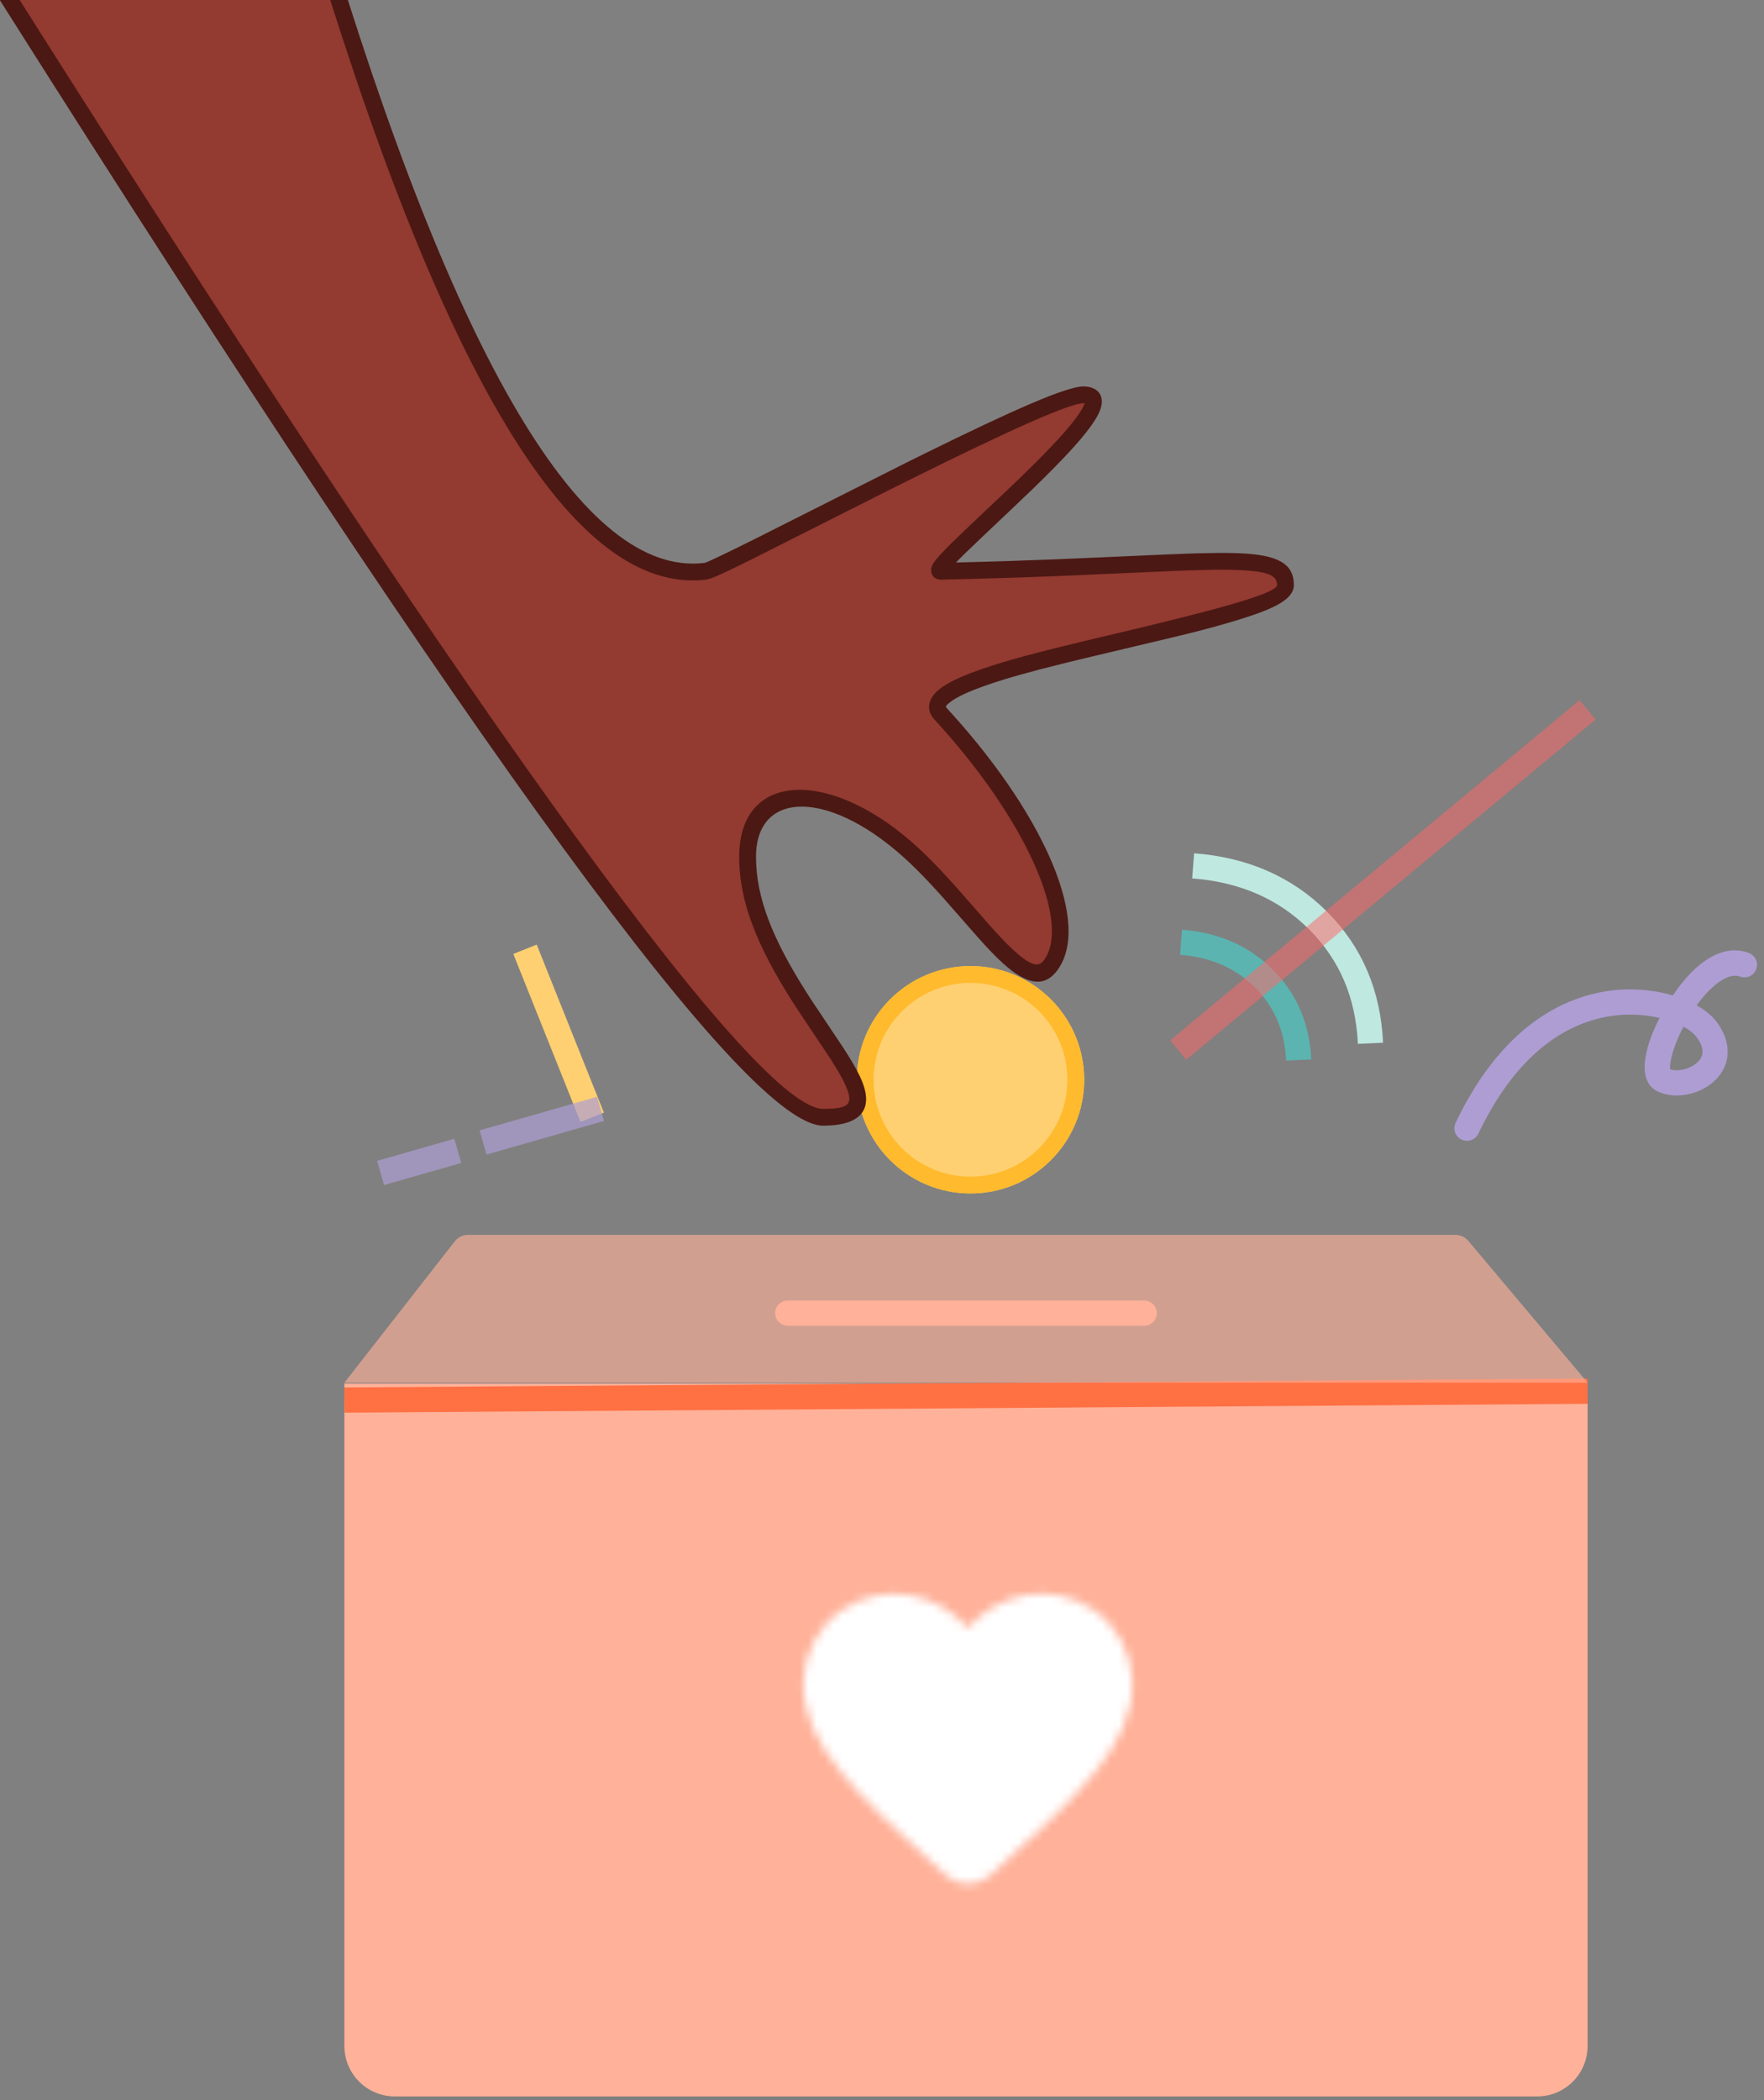 <svg xmlns="http://www.w3.org/2000/svg" xmlns:xlink="http://www.w3.org/1999/xlink" width="210" height="250" viewBox="0 0 210 250">
  <rect x="0" y="0" width="210" height="250" fill="#808080" stroke="none"/>
  <defs>
    <path id="help_donate-a" d="M26.151,39.423 C24.662,40.774 22.371,40.774 20.883,39.403 L20.667,39.207 C10.386,29.905 3.669,23.815 3.924,16.216 C4.041,12.887 5.745,9.695 8.506,7.815 C13.676,4.29 20.06,5.935 23.507,9.969 C26.954,5.935 33.338,4.27 38.508,7.815 C41.269,9.695 42.973,12.887 43.09,16.216 C43.364,23.815 36.628,29.905 26.347,39.246 L26.151,39.423 Z"/>
  </defs>
  <g fill="none" fill-rule="evenodd" transform="translate(-2 -11)">
    <circle cx="117.535" cy="139.535" r="13.535" fill="#FFD071"/>
    <path fill="#FFBA2D" fill-rule="nonzero" d="M117.535,126 C125.01,126 131.07,132.06 131.07,139.535 C131.07,147.01 125.01,153.07 117.535,153.07 C110.06,153.07 104,147.01 104,139.535 C104,132.06 110.06,126 117.535,126 Z M117.535,128 C111.164,128 106,133.164 106,139.535 C106,145.906 111.164,151.07 117.535,151.07 C123.906,151.07 129.07,145.906 129.07,139.535 C129.07,133.164 123.906,128 117.535,128 Z"/>
    <path fill="#933A31" d="M0,6 C58,98 91.333,144 100,144 C113,144 91,129 91,113 C91,103.721 101.158,103.678 111,113 C118.129,119.752 124.06,129.78 127,126 C131.032,120.817 124.702,107.623 114,96 C108.935,90.5 155.061,85.222 155.031,80.611 C155,76 145.389,78.346 114,79 C111.572,79.051 137.942,58.058 131,58 C126.369,57.961 87.909,78.766 86,79 C70.768,80.868 55.101,54.535 39,0 L0,6 Z"/>
    <path fill="#4C1813" fill-rule="nonzero" d="M115.809,77.96 C119.975,77.862 123.964,77.731 128.16,77.562 L140.469,77.02 L143.151,76.913 L144.54,76.869 C146.296,76.82 147.679,76.808 148.849,76.837 L149.594,76.862 C154.019,77.051 156.014,78.036 156.031,80.605 C156.042,82.304 153.87,83.43 149.217,84.846 L147.869,85.245 C146.166,85.74 144.548,86.162 141.579,86.878 L130.657,89.473 L128.618,89.971 C124.594,90.968 121.911,91.719 119.634,92.502 L118.84,92.783 C117.028,93.442 115.754,94.062 115.065,94.62 L114.875,94.778 C114.58,95.035 114.565,95.123 114.696,95.278 L115.415,96.069 C126.403,108.268 132.036,121.155 127.789,126.614 C126.201,128.657 124.053,128.076 121.417,125.686 L120.998,125.297 C120.288,124.622 119.513,123.805 118.556,122.738 L117.342,121.361 C116.502,120.4 115.113,118.808 114.407,118.013 L113.442,116.941 C112.315,115.708 111.305,114.666 110.312,113.726 C100.999,104.904 92,104.917 92,113 C92,117.929 94.043,122.901 98.064,129.217 L98.569,130 C98.633,130.098 98.704,130.206 98.78,130.32 L102.32,135.619 L102.741,136.272 C103.675,137.741 104.274,138.83 104.656,139.796 C105.974,143.13 104.4,145 100,145 C90.923,145 59.054,101.271 2.639,12.053 L-1.659,5.243 L39.712,-1.121 L40.437,1.329 C56.215,54.243 71.552,79.764 85.878,78.007 L85.939,77.992 C86.371,77.855 88.513,76.835 92.007,75.087 L109.841,66.102 L111.937,65.064 C122.825,59.694 129.032,56.983 131.008,57 C132.375,57.012 133.268,57.75 133.16,59.003 C133.092,59.794 132.608,60.722 131.748,61.891 C130.518,63.56 128.53,65.697 125.691,68.478 L124.931,69.218 L122.447,71.588 C120.692,73.248 117.692,76.083 116.882,76.879 L116.194,77.564 L115.809,77.96 Z M1.659,6.756 L3.36,9.45 L6.685,14.704 C60.542,99.673 92.207,143 100,143 L100.466,142.995 C102.987,142.941 103.464,142.407 102.902,140.815 L102.796,140.531 C102.444,139.641 101.834,138.553 100.842,137.014 L100.184,136.016 C99.545,135.063 97.859,132.561 96.994,131.245 L96.378,130.292 C92.167,123.68 90,118.405 90,113 C90,102.496 101.347,102.479 111.688,112.274 C112.718,113.25 113.759,114.323 114.914,115.587 L116.016,116.813 L119.775,121.101 L120.288,121.672 C121.111,122.582 121.787,123.289 122.4,123.87 L122.76,124.204 C124.647,125.915 125.599,126.172 126.211,125.386 C129.671,120.937 124.063,108.404 113.264,96.677 C112.176,95.495 112.485,94.135 113.806,93.066 C114.76,92.294 116.324,91.55 118.519,90.773 L119.063,90.583 C121.914,89.608 125.343,88.689 131.08,87.314 L137.945,85.682 C149.455,82.91 154.037,81.459 154.031,80.618 C154.024,79.585 153.106,79.071 150.098,78.89 L149.509,78.86 L148.979,78.841 C147.613,78.802 145.924,78.822 143.628,78.898 L141.877,78.962 L128.01,79.57 C123.278,79.759 118.797,79.9 114.021,80 C113.187,80.017 112.66,79.28 112.901,78.507 C112.989,78.226 113.163,77.954 113.439,77.61 C113.751,77.221 114.215,76.718 114.856,76.073 L115.48,75.452 C116.451,74.499 120.46,70.716 121.871,69.38 L123.539,67.782 L124.281,67.059 C127.052,64.345 128.987,62.267 130.137,60.705 C130.639,60.023 130.961,59.471 131.096,59.108 L131.131,59.005 L130.992,59 C129.383,58.986 122.215,62.189 110.649,67.934 L107.721,69.395 L91.698,77.477 L89.968,78.332 C87.821,79.382 86.709,79.873 86.217,79.976 L86.122,79.993 C70.21,81.944 54.459,55.615 38.289,1.121 L1.659,6.756 Z"/>
    <g transform="translate(43 158)">
      <path fill="#FFB199" d="M0,17.69 L148,17.69 L148,96.557 C148,99.871 145.314,102.557 142,102.557 L6,102.557 C2.686,102.557 1.29399067e-15,99.871 0,96.557 L0,17.69 L0,17.69 Z"/>
      <g transform="translate(50.713 36.837)">
        <mask id="help_donate-b" fill="#fff">
          <use xlink:href="#help_donate-a"/>
        </mask>
        <g fill="#FFF" mask="url(#help_donate-b)">
          <rect width="47" height="47"/>
        </g>
      </g>
      <polygon fill="#FF7043" fill-rule="nonzero" points=".011 21.164 148.011 20.107 147.989 17.107 -.011 18.164"/>
      <path fill="#FFB199" fill-opacity=".635" d="M0,17.594 L13.142,0.769 C13.521,0.284 14.103,-3.88369462e-15 14.718,0 L132.269,0 C132.859,-4.32729014e-15 133.419,0.261 133.799,0.713 L148,17.594 L148,17.594 L0,17.594 Z"/>
      <path fill="#FFB199" fill-rule="nonzero" d="M52.783,10.815 L95.217,10.815 C96.045,10.815 96.717,10.143 96.717,9.315 C96.717,8.486 96.045,7.815 95.217,7.815 L52.783,7.815 C51.955,7.815 51.283,8.486 51.283,9.315 C51.283,10.143 51.955,10.815 52.783,10.815 Z"/>
    </g>
    <g transform="translate(47.308 94.11)">
      <g stroke-width="3" transform="matrix(-1 0 0 1 122.192 14.89)">
        <path stroke="#5BB4B0" d="M28.448,21.921 C25.447,19.252 22.123,17.887 18.477,17.824 C14.83,17.761 11.551,19.014 8.64,21.581" transform="rotate(-46 18.544 19.871)"/>
        <path stroke="#BFE8E0" d="M27.795,16.753 C23.272,12.73 18.261,10.672 12.765,10.578 C7.268,10.483 2.325,12.371 -2.063,16.241" transform="rotate(-46 12.866 13.664)"/>
      </g>
      <polygon fill="#FF6868" fill-opacity=".522" fill-rule="nonzero" points="95.901 43.045 144.651 2.545 142.734 .237 93.984 40.737"/>
      <polygon fill="#FFD071" fill-rule="nonzero" points="15.8 30.448 23.8 50.448 26.585 49.334 18.585 29.334"/>
      <polygon fill="#AE9DD3" fill-opacity=".698" fill-rule="nonzero" points="25.78 47.448 11.78 51.448 12.604 54.333 26.604 50.333"/>
      <polygon fill="#AE9DD3" fill-opacity=".698" fill-rule="nonzero" points="8.78 52.448 -.412 55.075 .412 57.959 9.604 55.333"/>
      <path fill="#AE9DD3" fill-rule="nonzero" d="M141.157,35.11 C139.451,33.746 136.711,33.552 134.623,34.554 C132.126,35.752 131.108,38.334 132.314,41.348 C132.671,42.241 133.322,43.129 134.197,43.956 C131.836,45.941 129.639,46.764 128.488,46.106 L128.376,46.035 C127.698,45.56 126.762,45.724 126.287,46.402 C125.811,47.081 125.976,48.016 126.654,48.492 C129.372,50.398 133.104,49.005 136.668,45.786 C138.78,47.026 141.418,47.931 144.174,48.181 C151.359,48.833 158.763,45.425 165.422,37.328 C165.948,36.688 165.856,35.743 165.216,35.217 C164.576,34.69 163.631,34.783 163.105,35.422 C157.053,42.781 150.6,45.752 144.445,45.193 C142.544,45.021 140.723,44.471 139.193,43.74 L138.846,43.568 C141.791,40.197 143.21,36.753 141.157,35.11 Z M135.099,40.234 C134.482,38.691 134.843,37.776 135.921,37.258 C136.929,36.775 138.292,36.829 139.096,37.322 C139.061,37.628 138.903,38.087 138.625,38.637 C138.177,39.523 137.473,40.541 136.623,41.539 L136.334,41.871 C135.738,41.324 135.311,40.764 135.099,40.234 Z" transform="rotate(166 145.89 41.64)"/>
    </g>
  </g>
</svg>
